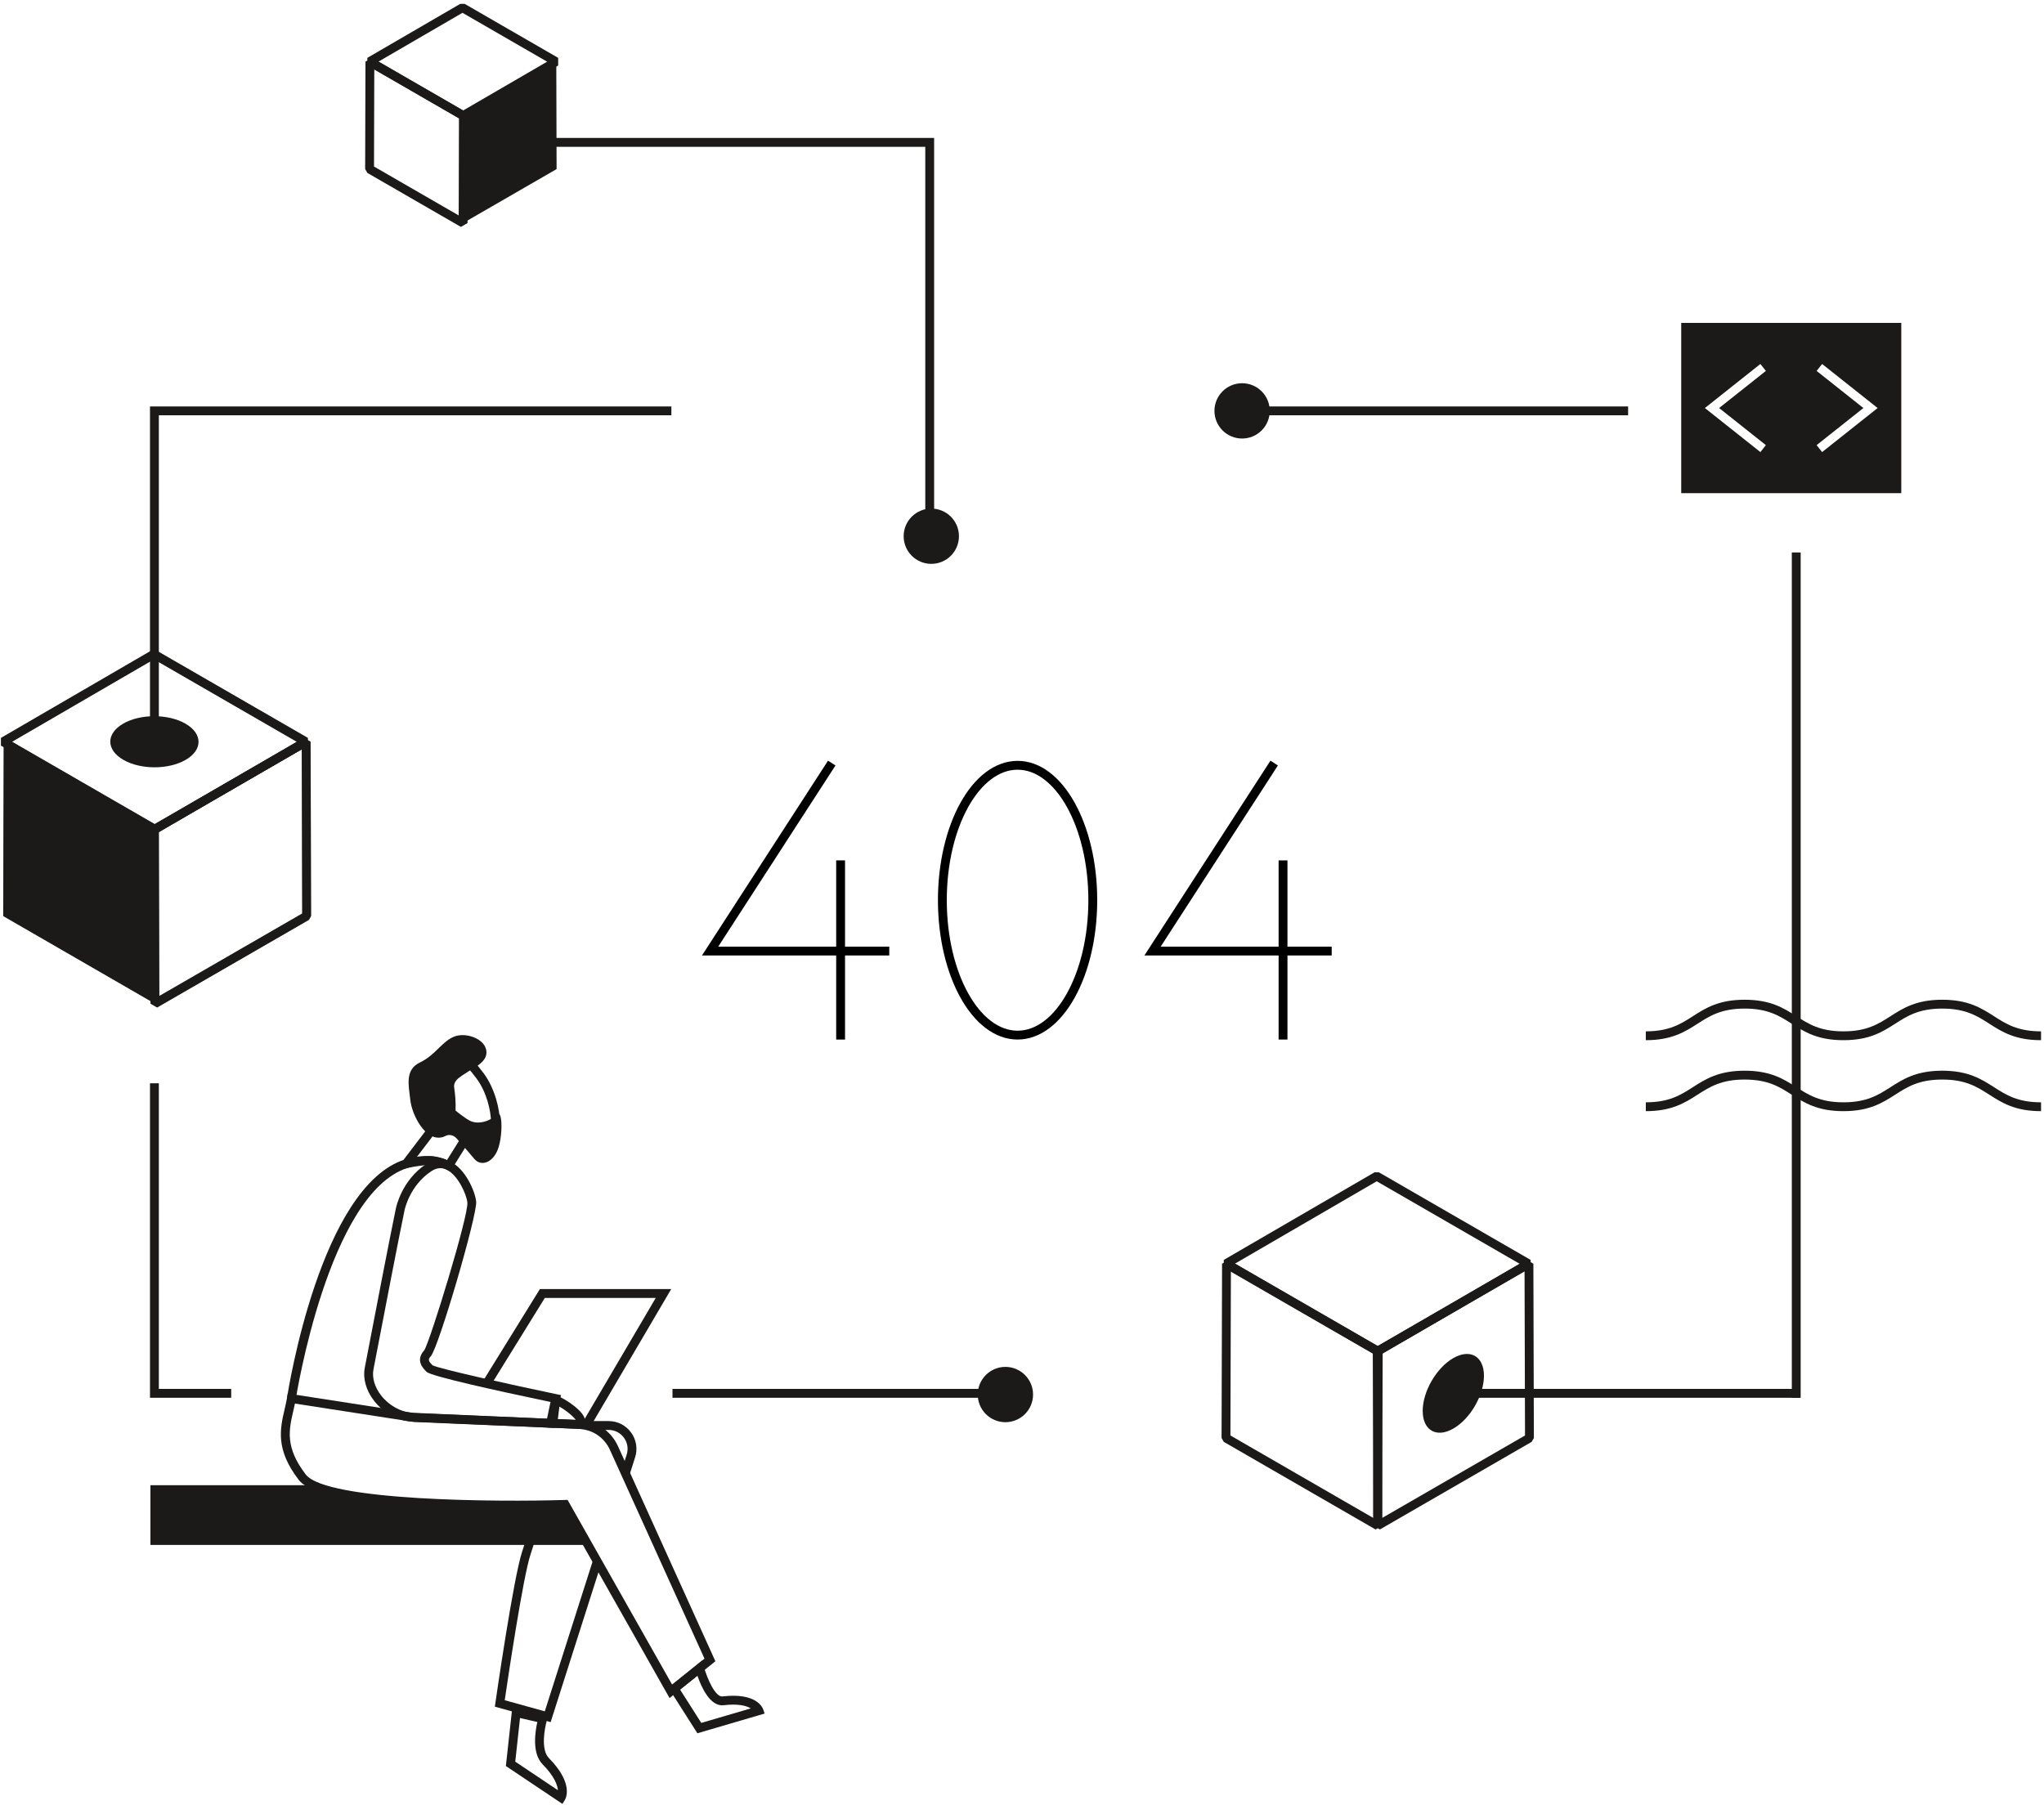 <svg width="462" height="408" viewBox="0 0 462 408" fill="none" xmlns="http://www.w3.org/2000/svg">
<path fill-rule="evenodd" clip-rule="evenodd" d="M2.72 167.678L35.013 186.322L67.085 167.684L34.793 149.04L2.72 167.678ZM34.514 188.344L0.225 168.547L0.223 166.816L34.289 147.019L35.291 147.018L69.58 166.814L69.583 168.545L35.517 188.342L34.514 188.344Z" fill="#1B1A19"/>
<mask id="mask0_224_61" style="mask-type:luminance" maskUnits="userSpaceOnUse" x="0" y="147" width="70" height="42">
<path d="M2.72 167.678L35.013 186.322L67.085 167.684L34.793 149.04L2.72 167.678ZM34.514 188.344L0.225 168.547L0.223 166.816L34.289 147.019L35.291 147.018L69.58 166.814L69.583 168.545L35.517 188.342L34.514 188.344V188.344Z" fill="white"/>
</mask>
<g mask="url(#mask0_224_61)">
<path fill-rule="evenodd" clip-rule="evenodd" d="M2.72 167.678L35.013 186.322L67.085 167.684L34.793 149.04L2.72 167.678ZM34.514 188.344L0.225 168.547L0.223 166.816L34.289 147.019L35.291 147.018L69.58 166.814L69.583 168.545L35.517 188.342L34.514 188.344Z" fill="#1B1A19"/>
</g>
<path fill-rule="evenodd" clip-rule="evenodd" d="M35.904 188.06L36.009 225.155L68.312 206.505L68.207 169.41L35.904 188.06ZM35.514 227.75L34.014 226.887L33.903 187.486L34.403 186.617L68.702 166.814L70.202 167.678L70.314 207.078L69.814 207.947L35.514 227.75Z" fill="#1B1A19"/>
<mask id="mask1_224_61" style="mask-type:luminance" maskUnits="userSpaceOnUse" x="33" y="166" width="38" height="62">
<path d="M35.904 188.06L36.009 225.155L68.312 206.505L68.207 169.41L35.904 188.06ZM35.514 227.75L34.014 226.887L33.903 187.486L34.403 186.617L68.702 166.814L70.202 167.678L70.314 207.078L69.814 207.947L35.514 227.75V227.75Z" fill="white"/>
</mask>
<g mask="url(#mask1_224_61)">
<path fill-rule="evenodd" clip-rule="evenodd" d="M35.904 188.06L36.009 225.155L68.312 206.505L68.207 169.41L35.904 188.06ZM35.514 227.75L34.014 226.887L33.903 187.486L34.403 186.617L68.702 166.814L70.202 167.678L70.314 207.078L69.814 207.947L35.514 227.75Z" fill="#1B1A19"/>
</g>
<path fill-rule="evenodd" clip-rule="evenodd" d="M35.024 226.884L35.136 187.483L0.837 167.681L0.725 207.081L35.024 226.884Z" fill="#1B1A19"/>
<mask id="mask2_224_61" style="mask-type:luminance" maskUnits="userSpaceOnUse" x="0" y="167" width="36" height="60">
<path d="M35.024 226.884L35.136 187.483L0.837 167.681L0.725 207.081L35.024 226.884Z" fill="white"/>
</mask>
<g mask="url(#mask2_224_61)">
<path fill-rule="evenodd" clip-rule="evenodd" d="M0.837 167.681L35.136 187.483L35.024 226.884L0.725 207.081L0.837 167.681Z" fill="#1B1A19"/>
</g>
<path fill-rule="evenodd" clip-rule="evenodd" d="M279.104 285.677L311.396 304.32L343.468 285.682L311.176 267.039L279.104 285.677ZM310.898 306.342L276.608 286.546L276.606 284.815L310.672 265.018L311.674 265.017L345.963 284.813L345.966 286.544L311.9 306.341L310.898 306.342Z" fill="#1B1A19"/>
<path fill-rule="evenodd" clip-rule="evenodd" d="M312.288 306.058L312.393 343.154L344.695 324.504L344.59 287.409L312.288 306.058ZM311.898 345.749L310.398 344.886L310.286 305.485L310.786 304.616L345.085 284.813L346.585 285.677L346.697 325.077L346.197 325.946L311.898 345.749Z" fill="#1B1A19"/>
<path fill-rule="evenodd" clip-rule="evenodd" d="M278.11 324.504L310.413 343.154L310.518 306.058L278.215 287.409L278.11 324.504ZM310.908 345.749L276.608 325.946L276.108 325.077L276.22 285.677L277.72 284.813L312.02 304.616L312.52 305.485L312.408 344.886L310.908 345.749ZM85.529 13.939L104.664 24.986L123.666 13.944L104.531 2.896L85.529 13.939ZM104.166 27.008L83.034 14.808L83.031 13.077L104.026 0.876L105.029 0.874L126.161 13.075L126.164 14.806L105.168 27.007L104.166 27.008Z" fill="#1B1A19"/>
<path fill-rule="evenodd" clip-rule="evenodd" d="M104.667 50.428L104.598 26.146L125.736 13.941L125.805 38.224L104.667 50.428Z" fill="#1B1A19"/>
<path fill-rule="evenodd" clip-rule="evenodd" d="M84.536 37.648L103.678 48.699L103.739 26.722L84.599 15.671L84.536 37.648ZM104.173 51.294L83.034 39.09L82.534 38.221L82.604 13.938L84.104 13.075L105.241 25.28L105.741 26.149L105.673 50.431L104.173 51.294ZM41.931 163.598C38.022 161.341 31.711 161.339 27.826 163.596C23.946 165.851 23.966 169.509 27.876 171.766C31.782 174.021 38.097 174.021 41.977 171.766C45.861 169.509 45.837 165.853 41.931 163.598ZM328.491 315.978H406.916V313.978H328.491V315.978ZM152 315.978H230.425V313.978H152V315.978Z" fill="#1B1A19"/>
<path fill-rule="evenodd" clip-rule="evenodd" d="M405 316V314L404.999 313.978V124.884H406.999V315.978L405 316ZM282.999 93.884H367.999V91.884H282.999V93.884ZM35.903 167.681H33.903V91.884H151.75V93.884H35.903V167.681ZM33.903 315.978V244.884H35.903V313.978H52.258V315.978H33.903ZM328.469 307.023C324.647 309.23 321.556 314.582 321.569 318.975C321.581 323.37 324.691 325.139 328.514 322.932C332.339 320.724 335.426 315.376 335.414 310.981C335.401 306.588 332.294 304.814 328.469 307.023ZM211.138 116.217V31.185H117.5V33.185H209.138V116.217H211.138Z" fill="#1B1A19"/>
<path fill-rule="evenodd" clip-rule="evenodd" d="M287 92.884C287 93.705 286.838 94.518 286.524 95.276C286.21 96.034 285.749 96.724 285.168 97.304C284.588 97.884 283.899 98.345 283.14 98.659C282.382 98.973 281.569 99.134 280.748 99.134C279.927 99.134 279.114 98.972 278.356 98.658C277.598 98.344 276.909 97.883 276.328 97.302C275.748 96.722 275.287 96.033 274.973 95.274C274.659 94.516 274.498 93.703 274.498 92.882C274.498 91.224 275.157 89.634 276.33 88.462C277.502 87.29 279.092 86.632 280.75 86.632C282.408 86.632 283.998 87.291 285.17 88.464C286.342 89.636 287 91.226 287 92.884ZM233.5 315.25C233.5 316.071 233.338 316.884 233.024 317.642C232.71 318.401 232.249 319.09 231.668 319.67C231.088 320.25 230.399 320.711 229.64 321.025C228.882 321.339 228.069 321.5 227.248 321.5C226.427 321.5 225.614 321.338 224.856 321.024C224.098 320.71 223.409 320.249 222.828 319.669C222.248 319.088 221.787 318.399 221.473 317.64C221.159 316.882 220.998 316.069 220.998 315.248C220.998 313.59 221.657 312 222.83 310.828C224.002 309.656 225.592 308.998 227.25 308.998C228.908 308.998 230.498 309.657 231.67 310.83C232.842 312.002 233.5 313.592 233.5 315.25ZM216.75 121.217C216.75 122.875 216.092 124.464 214.919 125.636C213.747 126.809 212.158 127.467 210.5 127.467C208.842 127.467 207.253 126.809 206.081 125.636C204.908 124.464 204.25 122.875 204.25 121.217C204.25 119.559 204.908 117.97 206.081 116.798C207.253 115.626 208.842 114.967 210.5 114.967C212.158 114.967 213.747 115.626 214.919 116.798C216.092 117.97 216.75 119.559 216.75 121.217ZM461.333 235.146C455.458 235.146 452.495 233.25 449.628 231.416C446.884 229.659 444.292 228 439.002 228C433.711 228 431.119 229.659 428.375 231.415C425.508 233.25 422.545 235.146 416.67 235.146C410.794 235.146 407.83 233.25 404.963 231.416C402.218 229.659 399.627 228 394.335 228C389.043 228 386.451 229.659 383.706 231.416C380.839 233.25 377.876 235.146 372 235.146V233.146C377.291 233.146 379.882 231.487 382.628 229.731C385.494 227.896 388.458 226 394.335 226C400.211 226 403.175 227.896 406.042 229.731C408.787 231.487 411.378 233.146 416.67 233.146C421.96 233.146 424.552 231.487 427.296 229.731C430.163 227.896 433.126 226 439.002 226C444.878 226 447.84 227.896 450.707 229.731C453.451 231.487 456.043 233.146 461.333 233.146V235.146ZM461.333 251.189C455.458 251.189 452.495 249.293 449.628 247.459C446.884 245.702 444.292 244.043 439.002 244.043C433.711 244.043 431.119 245.702 428.375 247.458C425.508 249.293 422.545 251.189 416.67 251.189C410.794 251.189 407.83 249.293 404.963 247.459C402.218 245.702 399.627 244.043 394.335 244.043C389.043 244.043 386.451 245.702 383.706 247.459C380.839 249.293 377.876 251.189 372 251.189V249.189C377.291 249.189 379.882 247.53 382.628 245.774C385.494 243.939 388.458 242.043 394.335 242.043C400.211 242.043 403.175 243.939 406.042 245.774C408.787 247.53 411.378 249.189 416.67 249.189C421.96 249.189 424.552 247.53 427.296 245.774C430.163 243.939 433.126 242.043 439.002 242.043C444.878 242.043 447.84 243.939 450.707 245.774C453.451 247.53 456.043 249.189 461.333 249.189V251.189Z" fill="#1B1A19"/>
<path d="M188.84 173.043L187.16 171.957L158.662 216H201V214H162.338L188.84 173.043Z" fill="black"/>
<path d="M189 194.5V235H191V194.5H189ZM288.84 173.043L287.16 171.957L258.662 216H301V214H262.338L288.84 173.043Z" fill="black"/>
<path d="M230 234C239.389 234 247 220.345 247 203.5C247 186.655 239.389 173 230 173C220.611 173 213 186.655 213 203.5C213 220.345 220.611 234 230 234Z" stroke="black" stroke-width="2"/>
<path d="M289 194.5V235H291V194.5H289Z" fill="black"/>
<path fill-rule="evenodd" clip-rule="evenodd" d="M116.463 398.24L126.096 404.693C126.002 403.55 125.341 401.578 122.636 398.833C120.19 396.348 120.964 391.426 121.453 389.28L117.541 388.373L116.463 398.24ZM127.125 407.79L114.342 399.226L115.798 385.916L123.942 387.803L123.634 388.826C123.11 390.566 122.165 395.503 124.061 397.428C129.708 403.161 127.895 406.538 127.67 406.905L127.125 407.789V407.79ZM153.718 381.951L158.51 389.481L169.703 386.201C168.778 385.639 166.97 385.075 163.557 385.482C160.507 385.842 158.509 381.352 157.634 378.806L153.718 381.951ZM157.631 391.823L151.069 381.513L158.713 375.374L159.117 376.842C159.885 379.636 161.751 383.719 163.321 383.495C170.918 382.59 172.344 385.982 172.481 386.372L172.83 387.367L157.631 391.823ZM133.297 322.754L131.572 321.741L148.218 293.409H123.146L110.833 313.305L109.133 312.252L122.032 291.409H151.713L133.297 322.754ZM66.85 316.308L64.873 316.003C65.174 314.056 72.457 268.238 91.492 262.119C96.878 260.39 100.718 262.086 100.88 262.161L100.051 263.981C100.024 263.971 96.714 262.541 92.105 264.023C74.233 269.767 66.922 315.843 66.85 316.308Z" fill="#1B1A19"/>
<path fill-rule="evenodd" clip-rule="evenodd" d="M99.537 264.072C98.874 264.072 98.204 264.297 97.514 264.75C92.589 267.983 91.458 273.49 91.447 273.544L91.445 273.557C90.159 279.699 86.911 296.531 84.413 309.569C84.057 311.425 84.676 313.557 86.111 315.415C87.86 317.682 90.544 319.198 93.115 319.37L123.641 320.71L124.432 316.93C111.965 314.317 97.4 311.097 96.425 310.121C95.588 309.285 93.846 307.543 95.884 305.251C97.124 303.508 105.963 274.708 105.638 271.823C105.42 269.885 103.455 265.591 100.899 264.391C100.474 264.185 100.009 264.076 99.537 264.072ZM125.25 322.782L93.004 321.367C89.808 321.153 86.648 319.385 84.528 316.638C82.743 314.326 81.985 311.612 82.449 309.192C84.948 296.15 88.197 279.312 89.486 273.152C89.555 272.804 90.841 266.738 96.417 263.078C98.16 261.933 100.005 261.761 101.749 262.581C105.167 264.186 107.359 269.228 107.626 271.599C107.954 274.519 99.144 304.594 97.38 306.579C96.718 307.323 96.766 307.624 97.773 308.64C99.447 309.484 115.797 313.083 125.82 315.177L126.799 315.381L125.25 322.782Z" fill="#1B1A19"/>
<path fill-rule="evenodd" clip-rule="evenodd" d="M97.216 261.345C98.583 261.345 100.107 261.877 101.026 262.26L104.392 256.868L99.498 254.611L94.161 261.621C95.149 261.471 96.266 261.345 97.216 261.345ZM101.774 264.84L100.956 264.423C100.935 264.413 98.821 263.345 97.216 263.345C95.163 263.345 92.049 264.039 92.018 264.046L89.341 264.648L98.879 252.122L107.289 256.002L101.774 264.84Z" fill="#1B1A19"/>
<path fill-rule="evenodd" clip-rule="evenodd" d="M101.505 252.041C105.079 255.022 109.349 258.181 110.311 258.301C110.437 258.331 110.481 258.271 110.506 258.245C110.997 257.77 110.997 255.631 110.996 254.07V253.907C110.996 251.097 109.988 246.897 107.735 243.844L106.215 241.897L102.107 244.72L101.505 252.041ZM110.322 260.301C110.291 260.301 110.26 260.299 110.23 260.298C108.322 260.235 102.316 255.341 99.821 253.24L99.426 252.908L100.192 243.609L106.633 239.182L109.336 242.645C111.864 246.065 112.996 250.765 112.996 253.907V254.069C112.997 256.51 112.997 258.619 111.896 259.683C111.477 260.088 110.934 260.3 110.322 260.3V260.301Z" fill="#1B1A19"/>
<path fill-rule="evenodd" clip-rule="evenodd" d="M112.343 251.944C111.01 253.278 108.327 254.375 106.231 253.367C105.422 252.978 103.901 251.807 102.969 251.061C103.051 248.995 102.851 247.166 102.654 245.834C102.189 242.695 109.411 241.685 109.911 238.352C110.411 235.019 105.411 233.185 102.613 234.352C99.815 235.519 98.411 238.519 94.911 240.185C91.411 241.852 92.411 245.519 92.744 248.685C93.077 251.852 96.026 258.005 99.911 257.092C100.181 257.029 100.428 256.932 100.654 256.807C101.491 256.345 102.549 256.615 103.183 257.33C104.694 259.035 106.469 261.057 107.177 261.941C108.51 263.604 111.01 263.111 112.343 260.278C113.677 257.444 113.677 250.611 112.343 251.944ZM124.459 389.302L111.85 385.81L111.976 384.94C112.141 383.787 116.056 356.68 118.016 350.767C118.71 348.672 119.872 345.012 121.47 339.89L123.38 340.486C121.778 345.62 120.613 349.29 119.915 351.396C118.202 356.564 114.783 379.569 114.082 384.353L123.138 386.861L134.05 352.655L135.955 353.262L124.459 389.302ZM142.307 333.35L140.402 332.742L141.645 328.844C141.854 328.201 141.906 327.517 141.798 326.85C141.69 326.183 141.424 325.551 141.022 325.007C140.626 324.459 140.105 324.014 139.502 323.708C138.9 323.402 138.233 323.244 137.557 323.247H132.434V321.247H137.557C139.587 321.247 141.438 322.188 142.636 323.828C143.225 324.625 143.615 325.551 143.774 326.529C143.933 327.508 143.856 328.51 143.55 329.452L142.307 333.349" fill="#1B1A19"/>
<path fill-rule="evenodd" clip-rule="evenodd" d="M128.288 339.063L151.923 380.831L159.235 374.953L137.863 327.758C137.249 326.391 136.265 325.222 135.023 324.384C133.78 323.546 132.329 323.071 130.831 323.013L93.479 321.446L66.664 317.292C66.544 317.874 66.411 318.449 66.281 319.012C65.309 323.206 64.391 327.169 69.092 333.306C73.758 339.397 112.971 339.541 127.684 339.081L128.288 339.063ZM151.342 383.865L127.142 341.099C119.376 341.321 73.457 342.293 67.505 334.523C62.23 327.637 63.299 323.023 64.333 318.56C64.537 317.678 64.73 316.846 64.876 315.988L65.041 315.018L93.73 319.46L130.915 321.015C134.744 321.175 138.105 323.443 139.685 326.935L161.696 375.541L151.342 383.865Z" fill="#1B1A19"/>
<path fill-rule="evenodd" clip-rule="evenodd" d="M127.716 340.081C127.716 340.081 83.19 341.469 70.879 335.747H34V349.251H132.434V348.421L127.716 340.081ZM126.091 320.797L130.132 320.987C129.693 320.312 128.049 318.879 126.439 317.983L126.091 320.797ZM132.218 323.087L123.841 322.694L124.778 315.127L125.958 315.558C128.043 316.318 132.212 319.229 132.216 321.058L132.218 323.086V323.087Z" fill="#1B1A19"/>
<path fill-rule="evenodd" clip-rule="evenodd" d="M411.849 102.195L410.606 100.629L421.176 92.239L410.606 83.85L411.849 82.283L424.393 92.239L411.849 102.195ZM399.137 100.629L397.894 102.195L385.351 92.239L397.894 82.283L399.137 83.85L388.568 92.239L399.137 100.629ZM380 111.48H429.743V73H380V111.48Z" fill="#1B1A19"/>
</svg>
